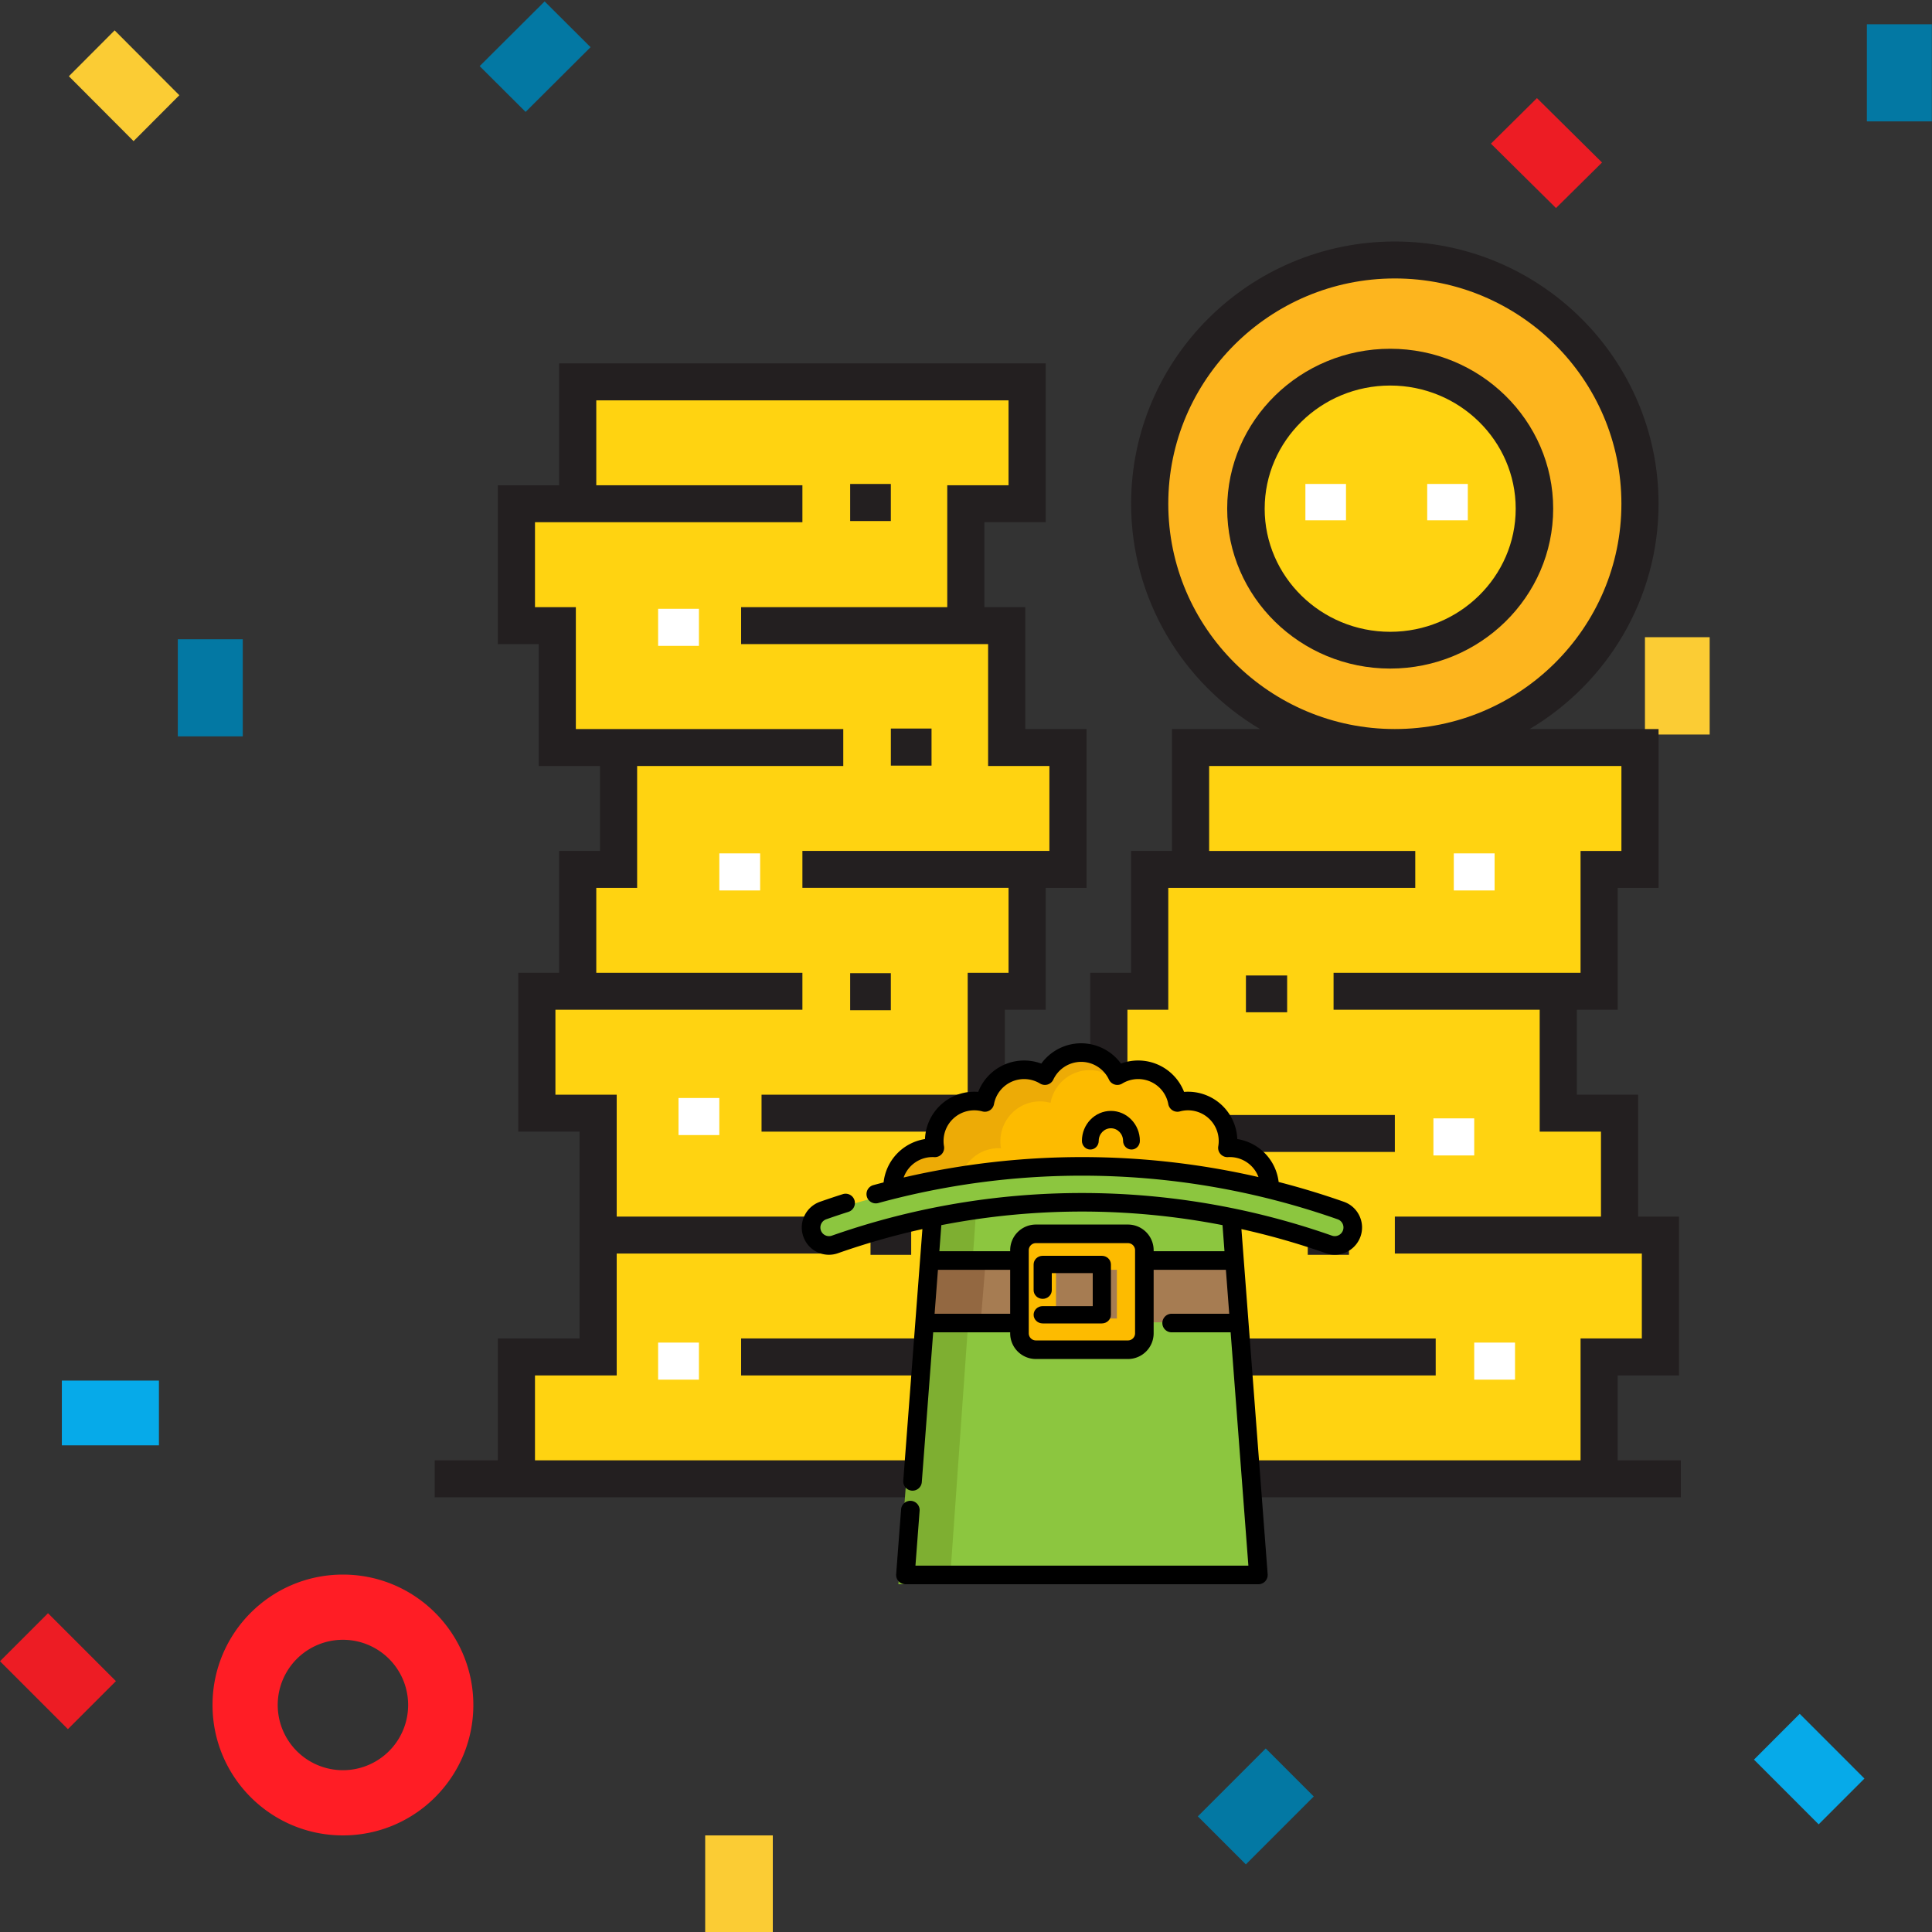 <svg xmlns="http://www.w3.org/2000/svg" width="200" height="200" viewBox="0 0 200 200">
    <rect x="0" y="0" width="200" height="200" fill="#333333" stroke="none"/>
    <g fill="none" fill-rule="nonzero">
        <path fill="#29485A" d="M112 146h13v13h-13z"/>
        <g fill="#ED1C24">
            <path d="M154.341 14.872l4.764-4.715 6.736 6.666-4.764 4.714zM134.13 60.144l6.736-6.666 4.763 4.714-6.736 6.666z"/>
        </g>
        <g fill="#FBCC34">
            <path d="M170.285 65.965h6.7v10.074h-6.7zM7.13 7.893l4.737-4.749 6.698 6.715-4.737 4.75z"/>
        </g>
        <g fill="#0378A3">
            <path d="M66.466 124.116l6.725-6.7 4.755 4.738-6.724 6.7zM18.405 66.175h6.725v10.052h-6.725zM49.655 6.846l6.725-6.7 4.755 4.738-6.724 6.7zM193.26 2.513h6.724v10.052h-6.725z"/>
        </g>
        <path fill="#06AAE9" d="M124 111.971l4.971-4.971 7.029 7.029-4.971 4.971z"/>
        <path fill="#ED1C24" d="M0 171.971L4.971 167 12 174.029 7.029 179z"/>
        <path fill="#FBCC34" d="M73 190h7v10h-7z"/>
        <path fill="#0378A3" d="M124 188.029l7.029-7.029 4.971 4.971-7.029 7.029z"/>
        <g fill="#06AAE9">
            <path d="M181.57 182.154l4.737-4.74 6.699 6.702-4.738 4.74zM6.403 142.919h10.05v6.703H6.402z"/>
        </g>
        <path fill="#FF1D25" d="M35.5 190c-7.456 0-13.5-6.044-13.5-13.5S28.044 163 35.5 163 49 169.044 49 176.5 42.956 190 35.5 190zm0-20.25a6.75 6.75 0 1 0 0 13.5 6.75 6.75 0 0 0 0-13.5z"/>
        <g>
            <path fill="#FFD311" d="M143.5 38c8.016 0 14.5 6.484 14.5 14.5S151.516 67 143.5 67 129 60.516 129 52.5 135.483 38 143.5 38z"/>
            <path fill="#FDB51E" d="M144.5 27c14.089 0 25.5 11.188 25.5 25s-11.411 25-25.5 25S119 65.812 119 52s11.411-25 25.5-25zm14.875 25c0-8.062-6.651-14.583-14.875-14.583S129.625 43.937 129.625 52c0 8.062 6.651 14.583 14.875 14.583s14.875-6.52 14.875-14.583z"/>
            <g fill="#FFD311">
                <path d="M167.643 127.7h4.204v12.646h-6.306v12.645h-46.238v-12.645h6.305v-12.645h-4.203v-12.645H115.1V102.41h4.203V89.765h4.204V77.12h46.238v12.645h-4.204v12.645h-4.203v12.646h6.305zM102.49 115.056h6.305v25.29h-8.407v12.645H54.15v-12.645h8.407v-25.29H56.25V102.41h4.204V89.765h4.203V77.12h-6.305V64.475H54.15V51.829h6.305V39.184h46.238V51.83h-6.305v12.646h4.203V77.12h6.306v12.645h-4.204v12.645h-4.203z"/>
            </g>
            <g fill="#231F20">
                <path d="M88.008 50.1h4.211v3.838h-4.211zM92.221 75.419h4.211v3.838h-4.211zM88.008 100.742h4.211v3.838h-4.211zM90.115 126.062h4.211v3.838h-4.211zM98.539 126.062h4.211v3.838h-4.211z"/>
            </g>
            <g fill="#FFF">
                <path d="M68.128 63.022h4.224v3.838h-4.224zM74.464 88.342h4.224v3.838h-4.224zM70.238 113.664h4.224v3.838h-4.224zM68.128 138.984h4.224v3.838h-4.224zM150.497 88.342h4.224v3.838h-4.224zM148.387 115.773h4.224v3.838h-4.224zM152.61 138.984h4.224v3.838h-4.224z"/>
            </g>
            <g fill="#231F20">
                <path d="M135.378 126.094h4.267v3.807h-4.267zM128.978 100.982h4.267v3.807h-4.267zM160.785 52.657c0-9.128-7.57-16.553-16.873-16.553-9.305 0-16.874 7.425-16.874 16.553s7.57 16.553 16.874 16.553c9.304 0 16.873-7.425 16.873-16.553zm-29.866 0c0-7.029 5.828-12.746 12.993-12.746 7.164 0 12.993 5.717 12.993 12.746 0 7.028-5.829 12.747-12.993 12.747-7.165 0-12.994-5.719-12.994-12.747z"/>
            </g>
            <g fill="#FFF">
                <path d="M135.134 50.098h4.203v3.766h-4.203zM147.743 50.098h4.203v3.766h-4.203z"/>
            </g>
            <path fill="#231F20" d="M167.464 151.175v-8.792h6.344V125.94h-4.23v-12.617h-6.343v-8.793h4.23V91.913h4.229V75.47H158.35c7.984-4.743 13.343-13.421 13.343-23.322 0-14.97-12.247-27.148-27.3-27.148-15.054 0-27.301 12.178-27.301 27.147 0 9.901 5.359 18.58 13.342 23.323h-9.113v12.617h-4.23v12.617h-4.229v16.443h6.344v12.618h4.23v8.792h-6.344v12.617h-15.187v-8.792h8.46v-29.06h-6.345v-8.792h4.23V91.913h4.23V75.47h-6.345V62.853h-4.23V54.06h6.345V37.617H57.88v12.618h-6.344v16.443h4.23v12.617h6.343v8.792h-4.23v12.618H53.65v16.442h6.345v21.41h-8.46v12.617H45V155h129v-3.825h-6.536zm-90.743-12.618v3.825h21.34v8.793H55.381v-8.793h8.46v-12.617H85.18v-3.825H63.841v-12.617h-6.344v-8.793h25.568v-3.825H61.727v-8.792h4.229V79.295h21.339V75.47H59.612V62.853h-4.23V54.06h27.683v-3.825H61.727v-8.792h42.677v8.792H98.06v12.618H76.721v3.825h25.568v12.617h6.345v8.792H83.065v3.825h21.34v8.793h-4.23v12.617h-21.34v3.825h27.684v21.41H76.721zm44.219-86.41c0-12.86 10.521-23.322 23.453-23.322 12.933 0 23.454 10.463 23.454 23.322 0 12.86-10.521 23.323-23.454 23.323-12.932 0-23.453-10.463-23.453-23.323zm42.678 99.028H120.94v-8.792h27.683v-3.825h-21.339V125.94h-4.23v-6.69h21.34v-3.824h-21.34v-2.103h-6.344v-8.793h4.23V91.913h25.568v-3.825H125.17v-8.792h42.678v8.792h-4.23v12.617H138.05v3.825h21.339v12.618h6.344v8.792h-21.339v3.825h25.569v8.792h-6.344v12.618z"/>
        </g>
        <g>
            <path fill="#FDBB00" d="M131 123a4.136 4.136 0 0 0-4.37-4.131 4.136 4.136 0 0 0-5.17-4.701 4.135 4.135 0 0 0-6.215-2.779A4.132 4.132 0 0 0 111.5 109a4.132 4.132 0 0 0-3.745 2.39 4.135 4.135 0 0 0-6.214 2.778 4.136 4.136 0 0 0-5.17 4.701A4.136 4.136 0 0 0 92 123"/>
            <path fill="#EDAB06" d="M103.383 118.861c.08 0 .159.003.237.008a4.197 4.197 0 0 1-.062-.712c0-2.286 1.837-4.139 4.103-4.139.378 0 .744.053 1.092.15.353-1.925 2.024-3.383 4.033-3.383.783 0 1.514.221 2.136.604.024-.052.052-.103.078-.154a4.095 4.095 0 0 0-3.64-2.235 4.1 4.1 0 0 0-3.719 2.39 4.056 4.056 0 0 0-2.135-.605c-2.01 0-3.681 1.458-4.033 3.383a4.067 4.067 0 0 0-1.093-.15c-2.265 0-4.102 1.853-4.102 4.139 0 .243.022.48.061.712a4.088 4.088 0 0 0-.236-.008c-2.266 0-4.103 1.853-4.103 4.139h7.28c0-2.286 1.838-4.139 4.103-4.139z"/>
            <g fill="#8CC63F">
                <path d="M96.833 126.287a79.115 79.115 0 0 0-10.222 2.769c-.963.33-2.02-.152-2.38-1.088a1.794 1.794 0 0 1-.122-.649c0-.76.484-1.473 1.26-1.74a83.456 83.456 0 0 1 27.127-4.53c9.172 0 18.342 1.51 27.127 4.53.996.343 1.512 1.422 1.138 2.39a1.88 1.88 0 0 1-1.76 1.191c-.205 0-.414-.034-.62-.104a79.11 79.11 0 0 0-10.222-2.769 79.517 79.517 0 0 0-15.663-1.556c-5.247 0-10.496.518-15.663 1.556z"/>
                <path d="M130.994 162.972l-2.835-36.501a79.517 79.517 0 0 0-15.663-1.556c-5.247 0-10.496.518-15.663 1.556l-2.835 36.501h36.996z"/>
            </g>
            <path fill="#7EAF31" d="M101 126c-1.736.235-3.468.53-5.19.885L93 164h5.312L101 126z"/>
            <path fill="#FDBB00" d="M118 130.762v-1.064c0-.938-.763-1.698-1.706-1.698h-9.588c-.943 0-1.706.76-1.706 1.698v8.604c0 .938.763 1.698 1.706 1.698h9.588c.943 0 1.706-.76 1.706-1.698v-7.54z"/>
            <g fill="#A67C52">
                <path d="M109.316 131.444h6.305v5.046h-6.305zM128.861 136.888l-.496-5.841h-9.39v5.84zM105.963 136.888v-5.841h-9.39l-.496 5.84z"/>
            </g>
            <path fill="#936841" d="M102 131h-5.474L96 137h5.51z"/>
            <path fill="#000" d="M115 115c-1.654 0-3 1.391-3 3.101 0 .496.39.899.87.899s.87-.403.87-.899c0-.719.565-1.303 1.26-1.303.695 0 1.26.584 1.26 1.303 0 .496.39.899.87.899s.87-.403.87-.899c0-1.71-1.346-3.101-3-3.101z"/>
            <path fill="#000" d="M140.735 125.88a2.805 2.805 0 0 0-1.624-1.474 82.265 82.265 0 0 0-6.746-2.048 5.108 5.108 0 0 0-4.281-4.444 5.104 5.104 0 0 0-5.51-4.882 5.098 5.098 0 0 0-6.53-2.93A5.123 5.123 0 0 0 111.92 108a5.122 5.122 0 0 0-4.125 2.103 5.1 5.1 0 0 0-6.53 2.929 5.104 5.104 0 0 0-5.51 4.883 5.108 5.108 0 0 0-4.286 4.488c-.354.092-.708.185-1.061.281a.962.962 0 1 0 .508 1.856 79.894 79.894 0 0 1 21.083-2.835c9.032 0 17.94 1.52 26.474 4.516a.896.896 0 0 1 .544 1.163.901.901 0 0 1-.838.581.9.9 0 0 1-.294-.05 78.103 78.103 0 0 0-51.77-.001.89.89 0 0 1-1.133-.53.901.901 0 0 1 .544-1.162 80.364 80.364 0 0 1 2.302-.77.962.962 0 1 0-.582-1.834c-.785.25-1.579.515-2.359.789A2.828 2.828 0 0 0 83 127.07c0 .341.061.676.182.995a2.8 2.8 0 0 0 3.57 1.664 76.257 76.257 0 0 1 8.735-2.495l-1.982 26.065a.962.962 0 0 0 1.918.146l1.18-15.523h7.97v.102a2.662 2.662 0 0 0 2.658 2.66h9.536a2.662 2.662 0 0 0 2.658-2.66v-6.575h7.478l.346 4.55h-5.93a.962.962 0 1 0 0 1.923h6.076l1.837 24.154H94.767l.432-5.676a.962.962 0 0 0-1.919-.146l-.51 6.711a.962.962 0 0 0 .96 1.035h36.54a.962.962 0 0 0 .958-1.035l-2.716-35.73a76.243 76.243 0 0 1 8.738 2.495c.303.105.616.159.93.159a2.835 2.835 0 0 0 2.636-1.824c.27-.715.242-1.491-.08-2.185zm-47.191-3.985a3.18 3.18 0 0 1 3.177-2.111.962.962 0 0 0 1.002-1.125 3.178 3.178 0 0 1 3.972-3.606.961.961 0 0 0 1.202-.753 3.172 3.172 0 0 1 4.772-2.13.963.963 0 0 0 1.373-.414 3.189 3.189 0 0 1 2.877-1.833c1.228 0 2.357.72 2.878 1.833a.961.961 0 0 0 1.373.414 3.171 3.171 0 0 1 4.772 2.13.962.962 0 0 0 1.201.753 3.178 3.178 0 0 1 3.972 3.606.961.961 0 0 0 1.003 1.125 3.18 3.18 0 0 1 3.161 2.067 81.599 81.599 0 0 0-18.28-2.07 81.8 81.8 0 0 0-18.455 2.114zM96.75 136l.346-4.55h7.477v4.55H96.75zm20.752 2.025c0 .406-.33.736-.735.736h-9.535a.736.736 0 0 1-.735-.736v-8.6c0-.406.33-.736.735-.736h9.535c.405 0 .735.33.735.736v8.6zm1.924-8.499v-.102a2.662 2.662 0 0 0-2.659-2.659h-9.535a2.662 2.662 0 0 0-2.659 2.66v.101h-7.33l.204-2.699A76.155 76.155 0 0 1 112 125.42c4.878 0 9.77.474 14.553 1.406l.205 2.7h-7.331z"/>
            <path fill="#000" d="M114.06 130h-6.12c-.52 0-.94.401-.94.896v2.664c0 .494.42.896.94.896.519 0 .94-.402.94-.896v-1.769h4.24v3.418h-5.18c-.52 0-.94.4-.94.895s.42.896.94.896h6.12c.52 0 .94-.401.94-.896v-5.208c0-.495-.42-.896-.94-.896z"/>
        </g>
    </g>
</svg>
